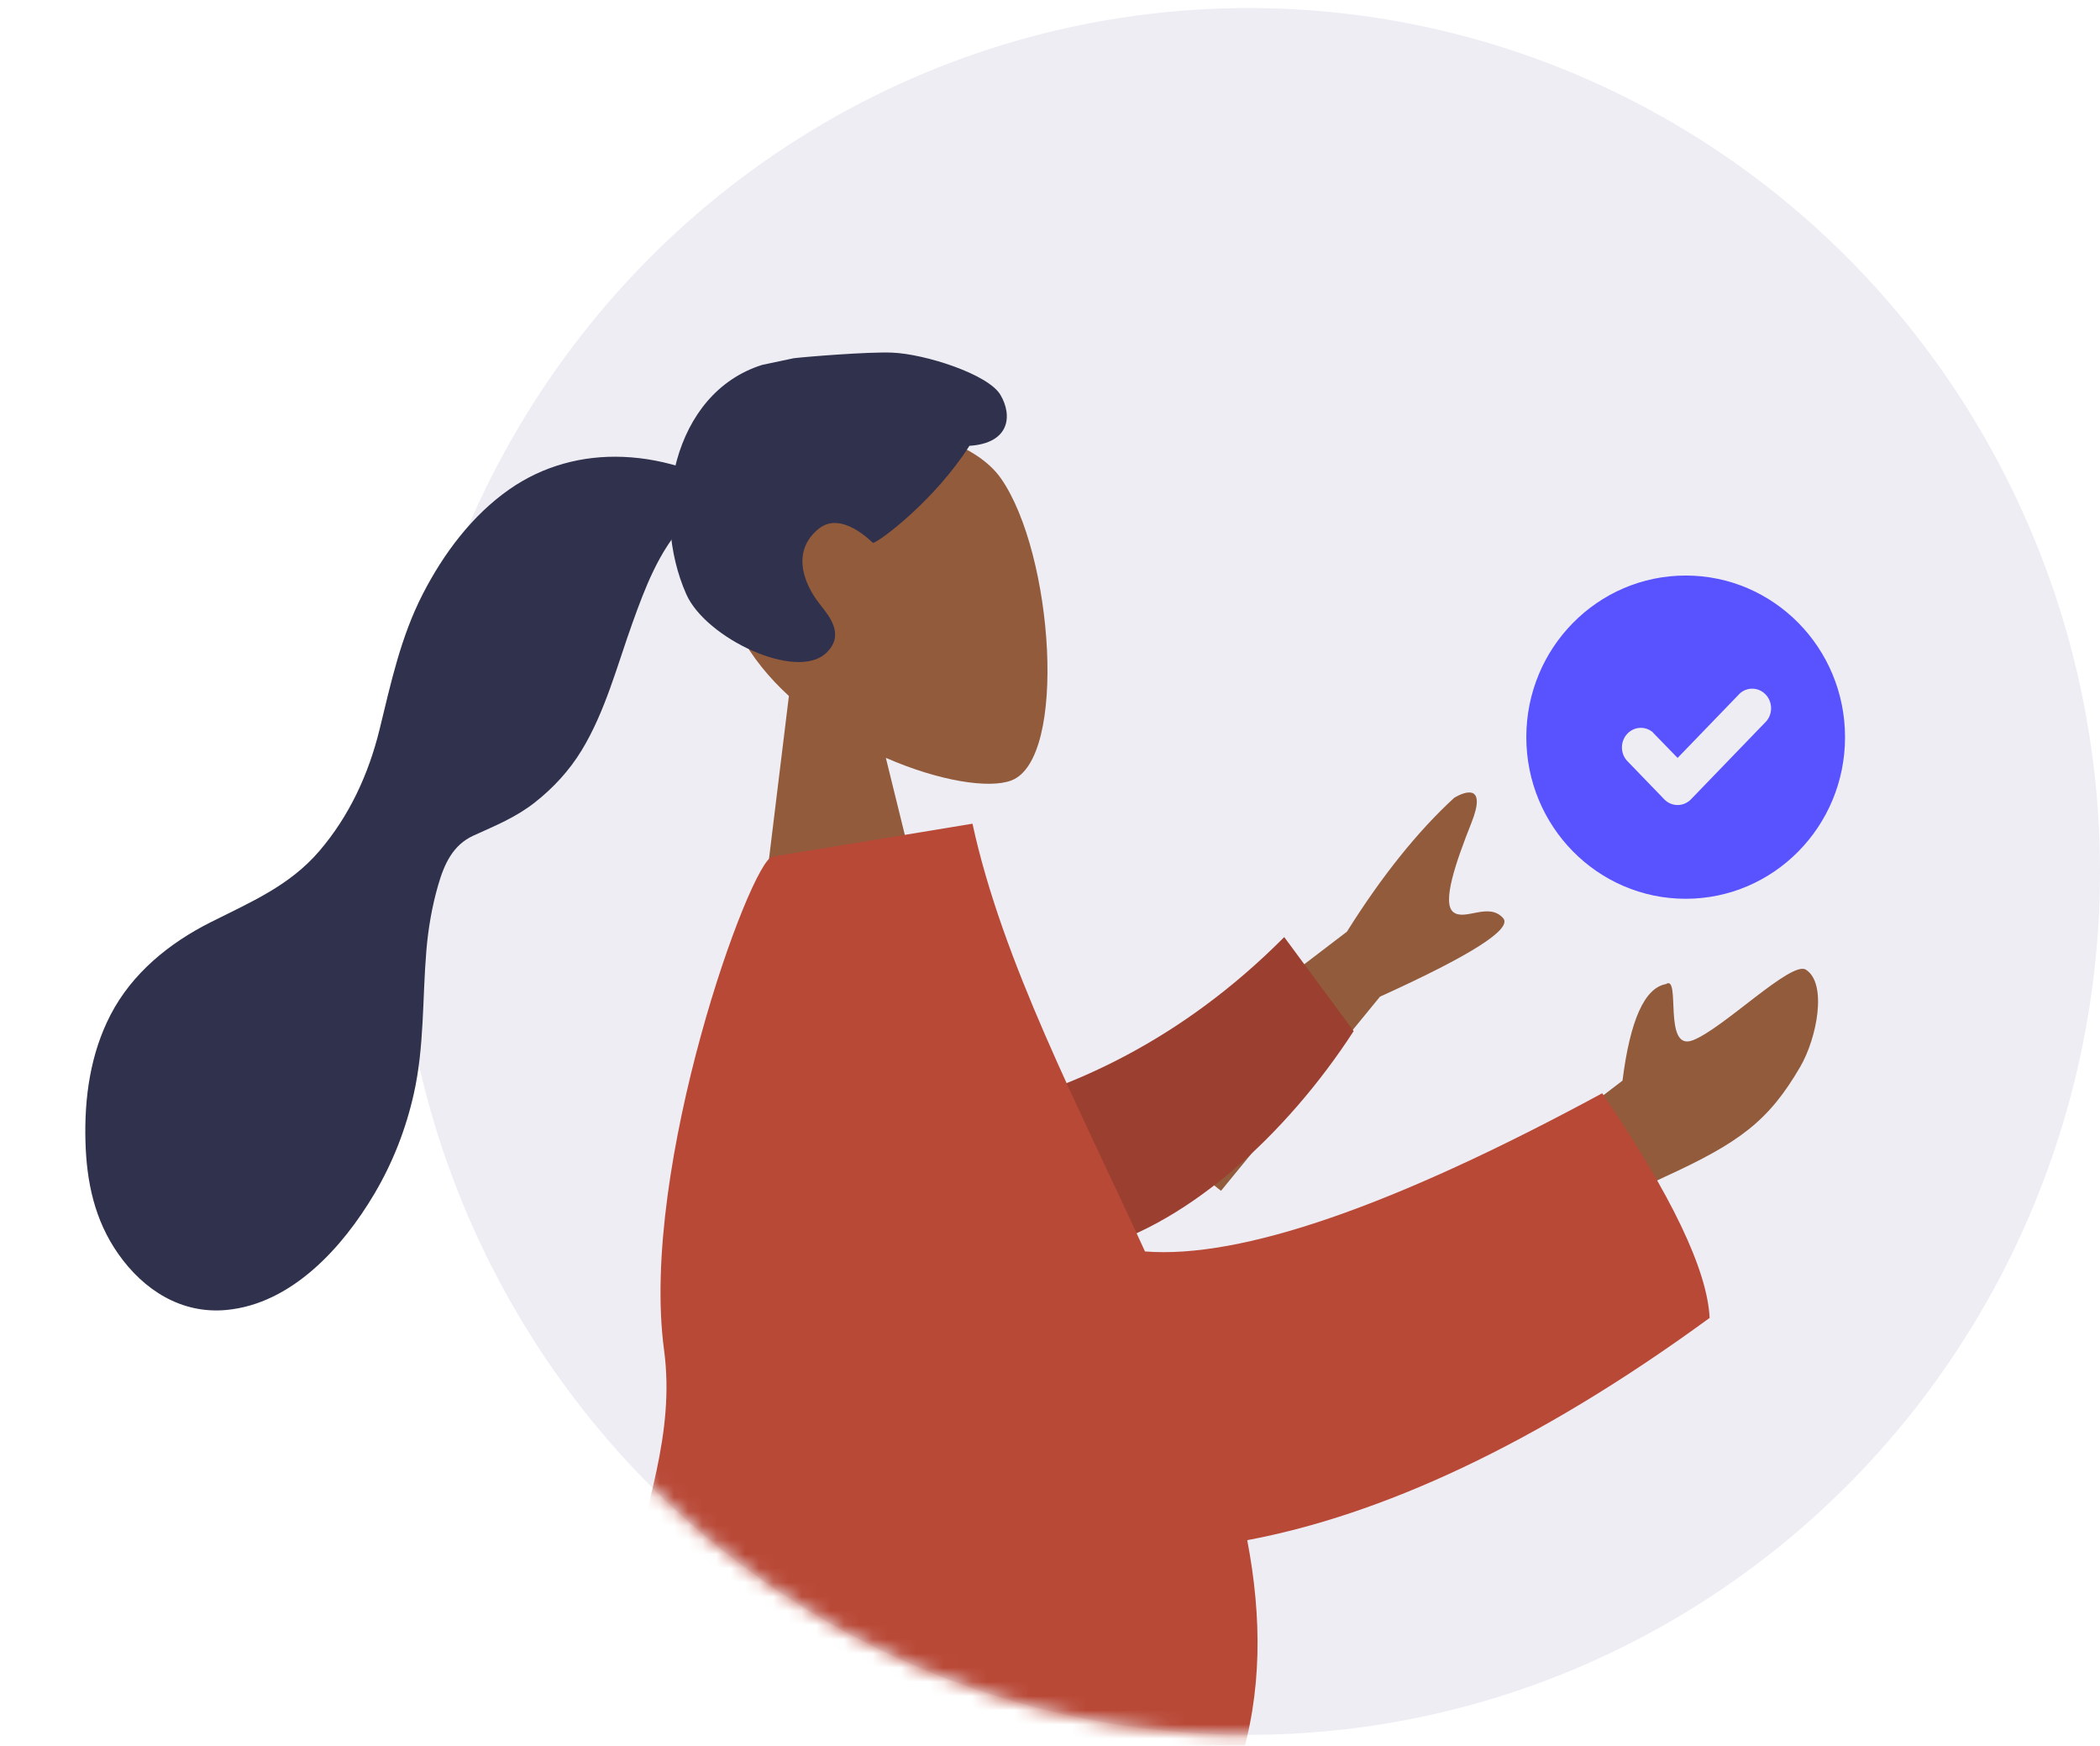 <svg width="148" height="123" viewBox="0 0 148 123" fill="none" xmlns="http://www.w3.org/2000/svg">
<ellipse cx="88" cy="61.399" rx="60" ry="60.832" fill="#EEEDF4"/>
<g filter="url(#filter0_d)">
<ellipse cx="118.8" cy="47.938" rx="11.231" ry="11.387" fill="#5952FF"/>
<path d="M116.5 47.621L118.231 49.401L122.628 44.847C122.884 44.623 123.213 44.507 123.548 44.523C123.883 44.539 124.2 44.685 124.436 44.933C124.672 45.18 124.808 45.511 124.819 45.858C124.83 46.206 124.713 46.544 124.493 46.807L119.164 52.326C118.915 52.578 118.58 52.72 118.231 52.72C117.883 52.72 117.548 52.578 117.299 52.326L114.634 49.566C114.414 49.304 114.298 48.965 114.308 48.618C114.319 48.27 114.456 47.94 114.691 47.692C114.927 47.445 115.244 47.298 115.579 47.283C115.914 47.267 116.243 47.383 116.5 47.607V47.621Z" fill="#EEEDF4"/>
</g>
<mask id="mask0" mask-type="alpha" maskUnits="userSpaceOnUse" x="28" y="0" width="120" height="123">
<ellipse cx="88" cy="61.399" rx="60" ry="60.832" fill="#EEEDF4"/>
</mask>
<g mask="url(#mask0)">
<g filter="url(#filter1_d)">
<path fill-rule="evenodd" clip-rule="evenodd" d="M78.654 74.059L94.925 61.644C97.384 57.726 99.903 54.584 102.48 52.217C103.298 51.716 104.782 51.251 103.699 53.976C102.617 56.702 101.599 59.613 102.422 60.263C103.246 60.913 104.9 59.545 105.93 60.681C106.617 61.437 103.725 63.285 97.255 66.223L86.052 79.901L78.654 74.059ZM107.203 77.604L114.348 72.137C114.885 67.875 115.904 65.608 117.404 65.336C118.488 64.613 117.164 70.104 119.294 69.298C121.425 68.491 126.243 63.668 127.271 64.319C128.792 65.281 128.062 69.12 126.872 71.166C124.648 74.989 122.587 76.509 117.314 78.922C114.557 80.184 111.674 82.28 108.665 85.209L107.203 77.604Z" fill="#915B3C"/>
<path fill-rule="evenodd" clip-rule="evenodd" d="M69.356 74.211C75.344 72.691 83.085 69.488 90.508 62.024L95.399 68.648C90.712 75.891 83.418 82.678 76.136 84.234C70.397 85.46 66.061 79.302 69.356 74.211Z" fill="#9B3F30"/>
<path fill-rule="evenodd" clip-rule="evenodd" d="M55.599 45.036C52.823 42.495 50.795 39.214 50.703 35.271C50.438 23.91 66.855 24.414 70.547 29.713C74.24 35.013 75.248 49.476 71.278 50.988C69.695 51.591 66.144 51.02 62.431 49.395L66.09 64.257L53.055 65.847L55.599 45.036Z" fill="#915B3C"/>
<path fill-rule="evenodd" clip-rule="evenodd" d="M80.694 84.173C87.471 84.704 98.212 80.989 112.919 73.027C117.804 80.206 120.327 85.483 120.488 88.856C108.165 97.86 97.225 102.773 87.9 104.515C88.937 109.937 88.965 115.254 87.338 120.384C83.996 130.932 55.458 126.379 46.515 129.676C38.275 112.211 48.383 102.894 46.8 91.111C45.066 78.207 52.891 56.614 54.437 56.359L68.537 54.035C70.647 63.76 76.03 73.974 80.694 84.173Z" fill="#B94937"/>
</g>
</g>
<path fill-rule="evenodd" clip-rule="evenodd" d="M62.878 24.845C61.2 24.776 56.749 25.139 55.933 25.241L53.713 25.71C47.382 27.706 45.822 36.141 48.37 41.874C49.744 44.968 56.122 47.991 58.219 46.013C59.548 44.76 58.492 43.464 57.807 42.607C56.494 40.965 55.842 38.728 57.723 37.237C59.345 35.952 61.494 38.258 61.529 38.251C62.006 38.152 65.877 35.249 68.322 31.411C71.17 31.229 71.37 29.285 70.508 27.823C69.646 26.361 65.195 24.94 62.878 24.845Z" fill="#2F314D"/>
<g filter="url(#filter2_d)">
<path fill-rule="evenodd" clip-rule="evenodd" d="M51.354 30.228C51.354 30.228 50.368 29.792 49.939 29.61C49.441 29.398 48.928 29.222 48.417 29.048C46.961 28.552 45.467 28.255 43.931 28.191C41.05 28.072 38.272 28.818 35.895 30.479C33.27 32.313 31.261 35.003 29.8 37.845C28.237 40.887 27.555 44.107 26.747 47.405C25.977 50.547 24.619 53.487 22.517 55.947C20.4 58.426 17.647 59.564 14.82 60.991C11.925 62.452 9.314 64.565 7.791 67.503C6.37 70.245 5.94 73.334 6.022 76.402C6.098 79.273 6.664 81.963 8.333 84.342C10.129 86.901 12.79 88.597 15.967 88.295C20.57 87.858 24.155 83.885 26.39 80.102C27.682 77.914 28.608 75.546 29.165 73.057C29.908 69.738 29.766 66.371 30.046 63.002C30.178 61.421 30.443 59.869 30.885 58.346C31.313 56.869 31.919 55.531 33.371 54.872C34.907 54.174 36.352 53.593 37.699 52.533C38.992 51.517 40.124 50.29 40.985 48.878C42.659 46.131 43.49 42.901 44.574 39.887C45.458 37.429 46.437 34.821 48.247 32.895C51.095 29.349 51.354 30.228 51.354 30.228Z" fill="#2F314D"/>
</g>
<defs>
<filter id="filter0_d" x="103.569" y="36.551" width="30.462" height="30.773" filterUnits="userSpaceOnUse" color-interpolation-filters="sRGB">
<feFlood flood-opacity="0" result="BackgroundImageFix"/>
<feColorMatrix in="SourceAlpha" type="matrix" values="0 0 0 0 0 0 0 0 0 0 0 0 0 0 0 0 0 0 127 0"/>
<feOffset dy="4"/>
<feGaussianBlur stdDeviation="2"/>
<feColorMatrix type="matrix" values="0 0 0 0 0 0 0 0 0 0 0 0 0 0 0 0 0 0 0.25 0"/>
<feBlend mode="normal" in2="BackgroundImageFix" result="effect1_dropShadow"/>
<feBlend mode="normal" in="SourceGraphic" in2="effect1_dropShadow" result="shape"/>
</filter>
<filter id="filter1_d" x="39.242" y="26.098" width="92.889" height="111.578" filterUnits="userSpaceOnUse" color-interpolation-filters="sRGB">
<feFlood flood-opacity="0" result="BackgroundImageFix"/>
<feColorMatrix in="SourceAlpha" type="matrix" values="0 0 0 0 0 0 0 0 0 0 0 0 0 0 0 0 0 0 127 0"/>
<feOffset dy="4"/>
<feGaussianBlur stdDeviation="2"/>
<feColorMatrix type="matrix" values="0 0 0 0 0 0 0 0 0 0 0 0 0 0 0 0 0 0 0.25 0"/>
<feBlend mode="normal" in2="BackgroundImageFix" result="effect1_dropShadow"/>
<feBlend mode="normal" in="SourceGraphic" in2="effect1_dropShadow" result="shape"/>
</filter>
<filter id="filter2_d" x="2.012" y="28.179" width="53.342" height="68.151" filterUnits="userSpaceOnUse" color-interpolation-filters="sRGB">
<feFlood flood-opacity="0" result="BackgroundImageFix"/>
<feColorMatrix in="SourceAlpha" type="matrix" values="0 0 0 0 0 0 0 0 0 0 0 0 0 0 0 0 0 0 127 0"/>
<feOffset dy="4"/>
<feGaussianBlur stdDeviation="2"/>
<feColorMatrix type="matrix" values="0 0 0 0 0 0 0 0 0 0 0 0 0 0 0 0 0 0 0.25 0"/>
<feBlend mode="normal" in2="BackgroundImageFix" result="effect1_dropShadow"/>
<feBlend mode="normal" in="SourceGraphic" in2="effect1_dropShadow" result="shape"/>
</filter>
</defs>
</svg>
